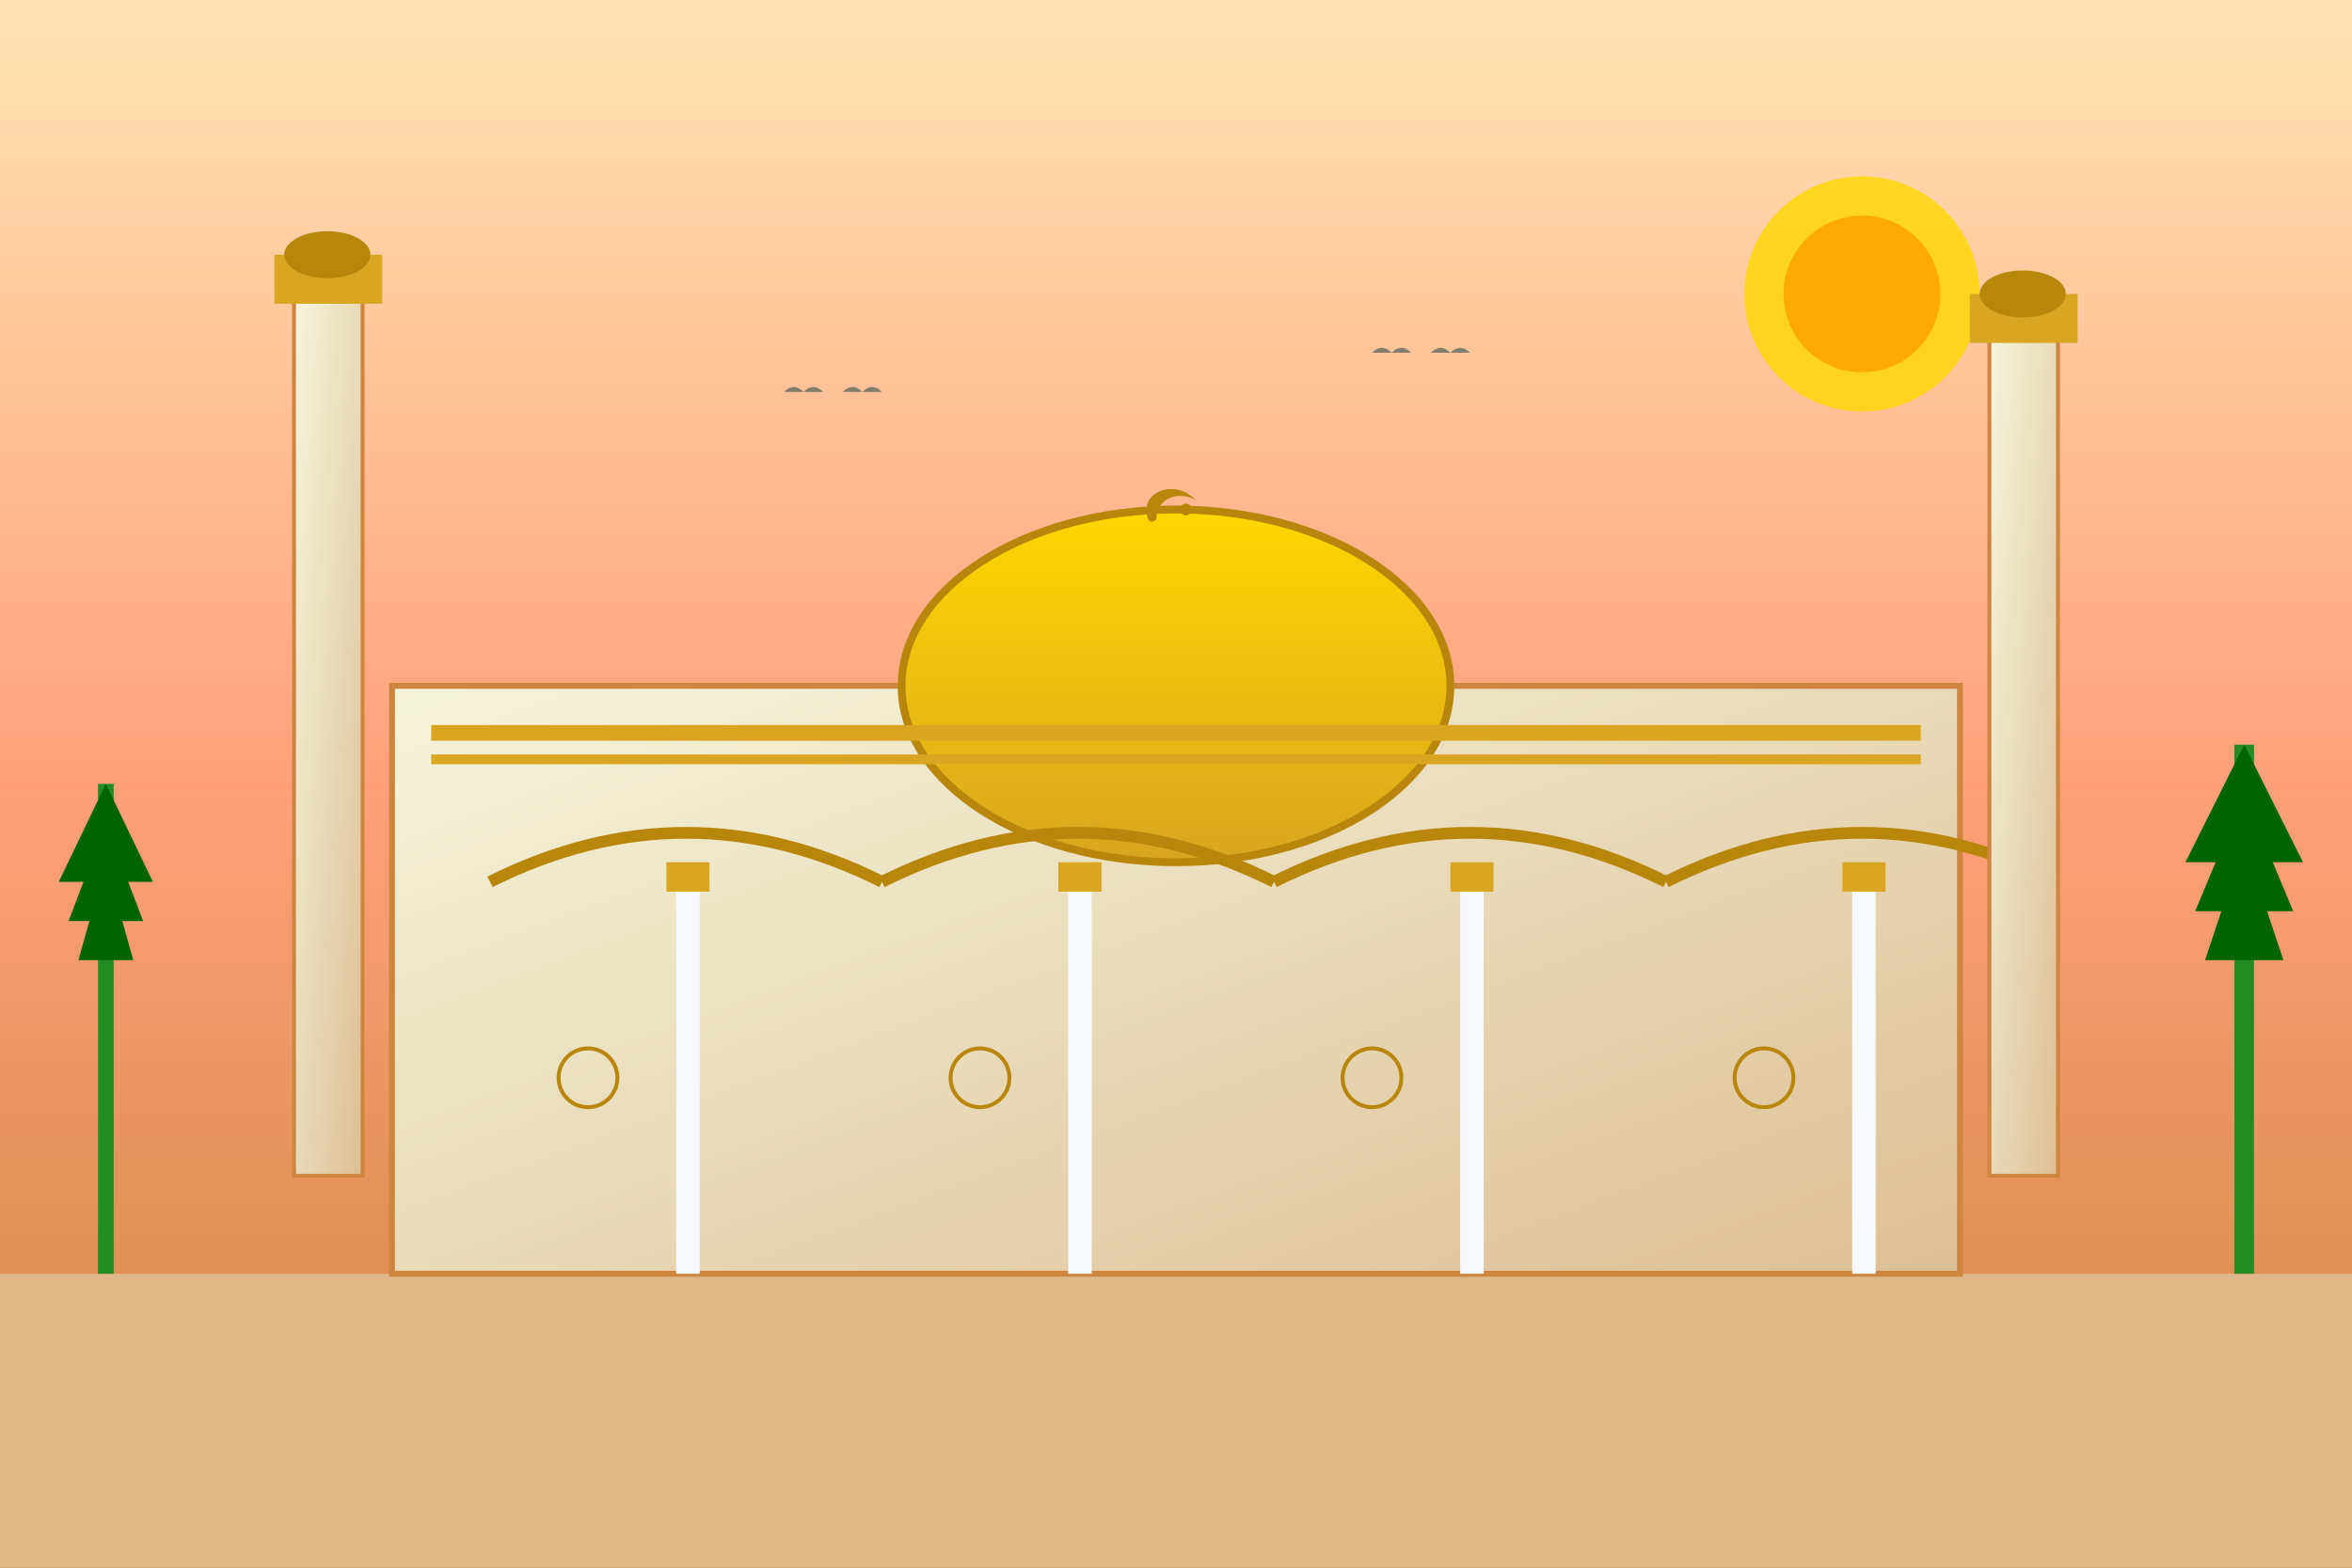 <svg viewBox="0 0 1200 800" xmlns="http://www.w3.org/2000/svg">
  <rect x="0" y="0" width="1200" height="800" fill="#333333" stroke="none"/>
  <!-- Ciel avec coucher de soleil -->
  <defs>
    <linearGradient id="skyGradient3" x1="0%" y1="0%" x2="0%" y2="100%">
      <stop offset="0%" style="stop-color:#FFE4B5;stop-opacity:1" />
      <stop offset="50%" style="stop-color:#FFA07A;stop-opacity:1" />
      <stop offset="100%" style="stop-color:#CD853F;stop-opacity:1" />
    </linearGradient>
    <linearGradient id="domeGradient2" x1="0%" y1="0%" x2="0%" y2="100%">
      <stop offset="0%" style="stop-color:#FFD700;stop-opacity:1" />
      <stop offset="100%" style="stop-color:#DAA520;stop-opacity:1" />
    </linearGradient>
    <linearGradient id="wallGradient" x1="0%" y1="0%" x2="100%" y2="100%">
      <stop offset="0%" style="stop-color:#F5F5DC;stop-opacity:1" />
      <stop offset="100%" style="stop-color:#DDBF94;stop-opacity:1" />
    </linearGradient>
  </defs>
  
  <!-- Ciel coucher de soleil -->
  <rect width="1200" height="800" fill="url(#skyGradient3)"/>
  
  <!-- Soleil -->
  <circle cx="950" cy="150" r="60" fill="#FFD700" opacity="0.8"/>
  <circle cx="950" cy="150" r="40" fill="#FFA500" opacity="0.9"/>
  
  <!-- Sol -->
  <rect x="0" y="650" width="1200" height="150" fill="#DEB887"/>
  
  <!-- Mur principal d'Al-Aqsa -->
  <rect x="200" y="350" width="800" height="300" fill="url(#wallGradient)" stroke="#CD853F" stroke-width="3"/>
  
  <!-- Dôme doré principal -->
  <ellipse cx="600" cy="350" rx="140" ry="90" fill="url(#domeGradient2)" stroke="#B8860B" stroke-width="4"/>
  
  <!-- Croissant islamique -->
  <g transform="translate(600, 280)">
    <path d="M -10,-15 C -10,-25 0,-30 10,-25 C 0,-35 -15,-30 -15,-20 C -15,-10 -10,-15 -10,-15" fill="#B8860B"/>
    <circle cx="5" cy="-20" r="3" fill="#B8860B"/>
  </g>
  
  <!-- Arches caractéristiques -->
  <g fill="none" stroke="#B8860B" stroke-width="6">
    <path d="M 250 450 Q 350 400 450 450"/>
    <path d="M 450 450 Q 550 400 650 450"/>
    <path d="M 650 450 Q 750 400 850 450"/>
    <path d="M 850 450 Q 950 400 1050 450"/>
  </g>
  
  <!-- Colonnes de marbre -->
  <g fill="#F8F8FF">
    <rect x="345" y="450" width="12" height="200"/>
    <rect x="545" y="450" width="12" height="200"/>
    <rect x="745" y="450" width="12" height="200"/>
    <rect x="945" y="450" width="12" height="200"/>
  </g>
  
  <!-- Chapiteaux des colonnes -->
  <g fill="#DAA520">
    <rect x="340" y="440" width="22" height="15"/>
    <rect x="540" y="440" width="22" height="15"/>
    <rect x="740" y="440" width="22" height="15"/>
    <rect x="940" y="440" width="22" height="15"/>
  </g>
  
  <!-- Minarets -->
  <g>
    <!-- Minaret gauche -->
    <rect x="150" y="150" width="35" height="450" fill="url(#wallGradient)" stroke="#CD853F" stroke-width="2"/>
    <rect x="140" y="130" width="55" height="25" fill="#DAA520"/>
    <ellipse cx="167" cy="130" rx="22" ry="12" fill="#B8860B"/>
    
    <!-- Minaret droit -->
    <rect x="1015" y="170" width="35" height="430" fill="url(#wallGradient)" stroke="#CD853F" stroke-width="2"/>
    <rect x="1005" y="150" width="55" height="25" fill="#DAA520"/>
    <ellipse cx="1032" cy="150" rx="22" ry="12" fill="#B8860B"/>
  </g>
  
  <!-- Détails architecturaux -->
  <g fill="#DAA520">
    <!-- Frise décorative -->
    <rect x="220" y="370" width="760" height="8"/>
    <rect x="220" y="385" width="760" height="5"/>
    
    <!-- Motifs géométriques -->
    <g fill="none" stroke="#B8860B" stroke-width="2">
      <circle cx="300" cy="550" r="15"/>
      <circle cx="500" cy="550" r="15"/>
      <circle cx="700" cy="550" r="15"/>
      <circle cx="900" cy="550" r="15"/>
    </g>
  </g>
  
  <!-- Cyprès -->
  <g transform="translate(50, 400)">
    <rect x="0" y="0" width="8" height="250" fill="#228B22"/>
    <polygon points="4,0 -20,50 28,50" fill="#006400"/>
    <polygon points="4,20 -15,70 23,70" fill="#006400"/>
    <polygon points="4,40 -10,90 18,90" fill="#006400"/>
  </g>
  
  <g transform="translate(1140, 380)">
    <rect x="0" y="0" width="10" height="270" fill="#228B22"/>
    <polygon points="5,0 -25,60 35,60" fill="#006400"/>
    <polygon points="5,25 -20,85 30,85" fill="#006400"/>
    <polygon points="5,50 -15,110 25,110" fill="#006400"/>
  </g>
  
  <!-- Oiseaux dans le ciel -->
  <g fill="#2F4F4F" opacity="0.6">
    <path d="M 400,200 Q 405,195 410,200 Q 415,195 420,200"/>
    <path d="M 430,200 Q 435,195 440,200 Q 445,195 450,200"/>
    
    <path d="M 700,180 Q 705,175 710,180 Q 715,175 720,180"/>
    <path d="M 730,180 Q 735,175 740,180 Q 745,175 750,180"/>
  </g>
</svg>
